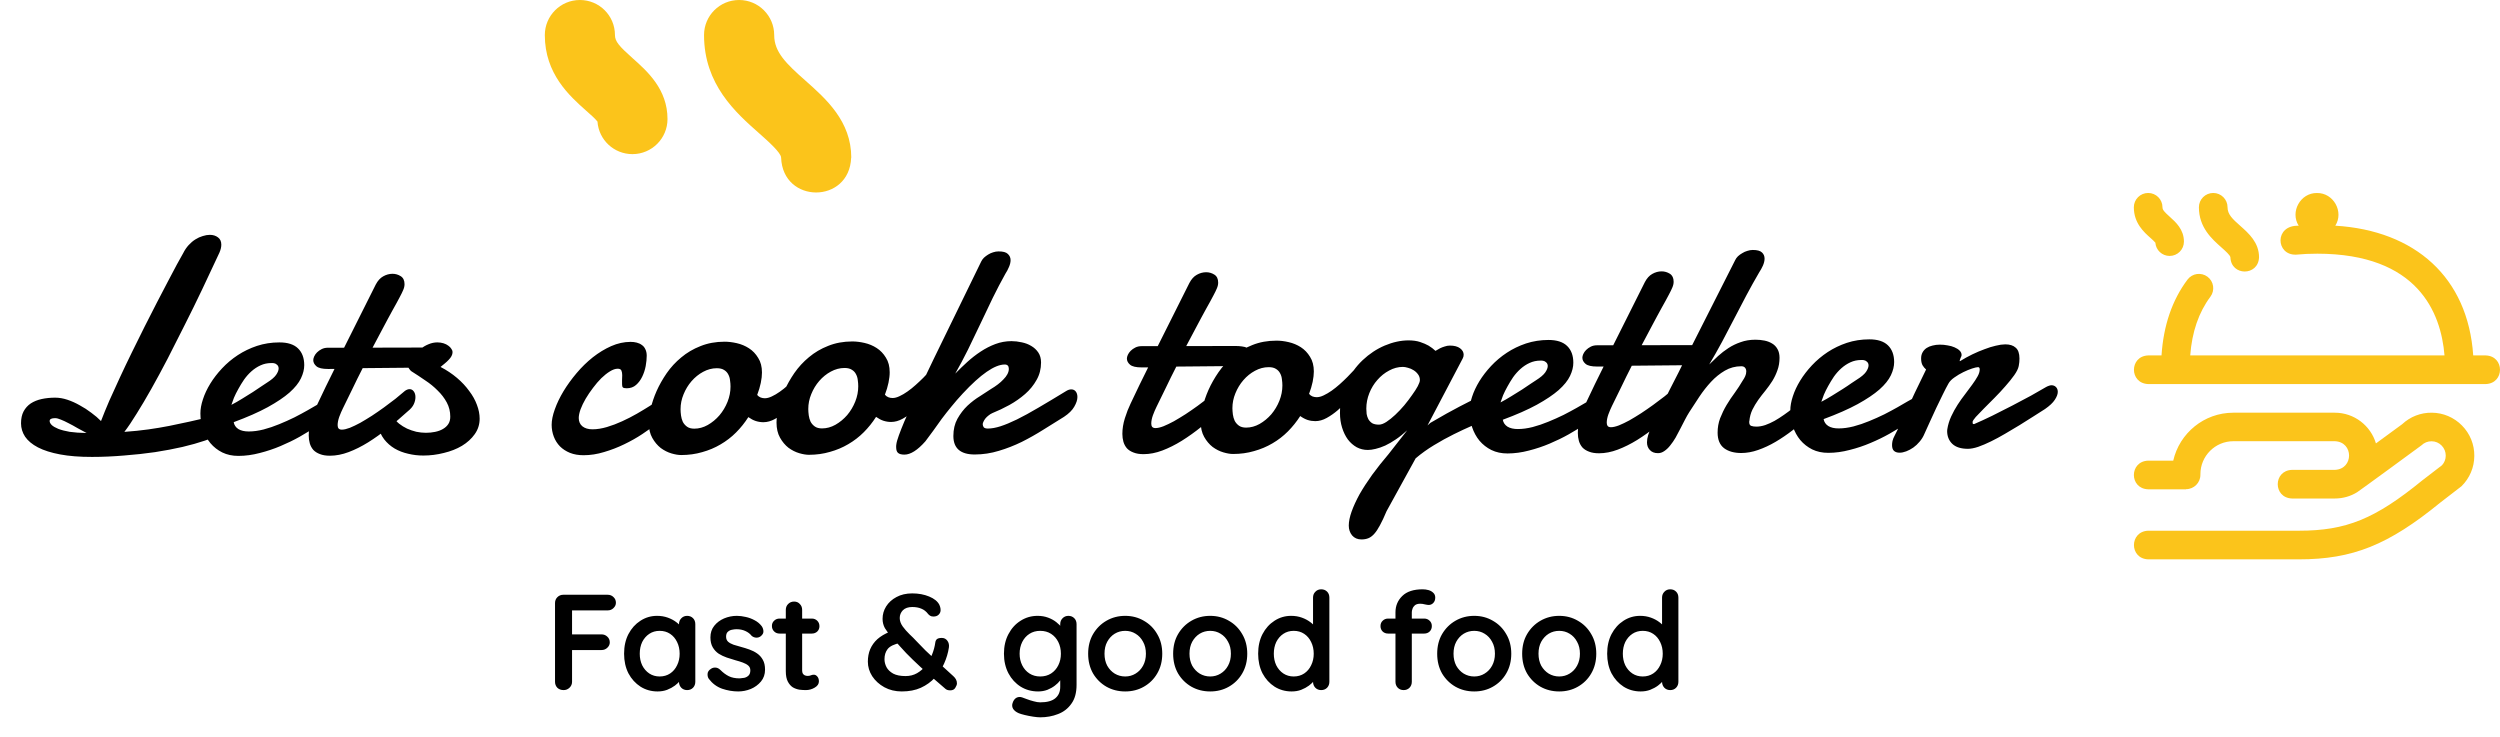 <svg width="112" height="33" viewBox="0 0 112 33" fill="none" xmlns="http://www.w3.org/2000/svg">
<path d="M99.922 11.53C99.922 11.44 99.678 11.225 99.518 11.083C99.094 10.706 98.511 10.192 98.511 9.286C98.511 8.932 98.798 8.645 99.153 8.645C99.507 8.645 99.794 8.932 99.794 9.286C99.794 9.6 100.012 9.809 100.369 10.122C100.741 10.453 101.205 10.863 101.205 11.527C101.173 12.375 99.954 12.378 99.922 11.527V11.53ZM97.199 11.466C97.553 11.466 97.84 11.179 97.84 10.825C97.84 10.279 97.472 9.951 97.204 9.71C96.958 9.489 96.879 9.402 96.879 9.286C96.879 8.932 96.592 8.645 96.238 8.645C95.884 8.645 95.596 8.932 95.596 9.286C95.596 9.997 96.049 10.401 96.351 10.668C96.421 10.729 96.519 10.819 96.56 10.871C96.583 11.205 96.862 11.466 97.199 11.466ZM97.936 21.915C98.29 21.915 98.578 21.627 98.578 21.273V21.244C98.578 20.428 99.24 19.766 100.055 19.766H104.602C105.449 19.798 105.452 21.015 104.602 21.05H102.68C101.832 21.081 101.829 22.301 102.68 22.333H104.602C104.968 22.333 105.31 22.231 105.6 22.051C105.641 22.034 108.457 19.973 108.48 19.952C108.602 19.833 108.765 19.766 108.936 19.769C109.107 19.769 109.267 19.839 109.386 19.961C109.505 20.083 109.572 20.245 109.569 20.417C109.569 20.576 109.508 20.727 109.401 20.843C109.401 20.843 108.53 21.511 108.524 21.517C106.405 23.247 105.113 23.776 102.99 23.776H96.238C95.39 23.808 95.387 25.027 96.238 25.059H102.99C105.397 25.059 106.997 24.417 109.325 22.516C109.325 22.516 110.257 21.802 110.274 21.784C110.64 21.424 110.846 20.942 110.849 20.428C110.855 19.915 110.658 19.43 110.298 19.064C109.938 18.698 109.456 18.492 108.945 18.489C108.448 18.483 107.978 18.666 107.615 19.006L106.442 19.865C106.207 19.07 105.47 18.489 104.599 18.489H100.053C98.74 18.489 97.64 19.409 97.361 20.637H96.235C95.387 20.669 95.384 21.889 96.235 21.921H97.933L97.936 21.915ZM96.238 15.923C95.39 15.955 95.387 17.174 96.238 17.206H111.363C112.211 17.174 112.214 15.955 111.363 15.923H110.8C110.565 12.424 108.193 10.328 104.622 10.111C105.014 9.489 104.544 8.636 103.8 8.647C103.057 8.636 102.587 9.492 102.982 10.114C101.881 10.073 101.948 11.446 102.869 11.408C103.17 11.379 103.49 11.365 103.818 11.365C108.321 11.371 109.357 14.004 109.514 15.923H98.122C98.2 14.872 98.505 13.989 99.025 13.295C99.237 13.011 99.179 12.61 98.897 12.398C98.612 12.186 98.212 12.244 98 12.526C97.312 13.443 96.923 14.584 96.836 15.923H96.235H96.238Z" fill="#FBC41B"/>
<path d="M38.137 7.063C38.137 5.431 37.003 4.429 36.093 3.62C35.218 2.848 34.684 2.334 34.684 1.571C34.684 0.707 33.982 0 33.113 0C32.243 0 31.541 0.702 31.541 1.571C31.541 3.788 32.965 5.049 34.008 5.97C34.399 6.315 34.994 6.844 34.994 7.063C35.07 9.143 38.055 9.143 38.132 7.063H38.137Z" fill="#FBC41B"/>
<path d="M28.333 6.905C27.504 6.905 26.823 6.265 26.767 5.446C26.671 5.324 26.426 5.1 26.253 4.953C25.516 4.297 24.408 3.31 24.408 1.571C24.408 0.707 25.109 0 25.979 0C26.849 0 27.55 0.702 27.55 1.571C27.55 1.856 27.738 2.07 28.343 2.609C28.999 3.193 29.904 3.997 29.904 5.334C29.904 6.199 29.203 6.905 28.333 6.905Z" fill="#FBC41B"/>
<path d="M2.224 18.861C2.224 18.92 2.256 18.98 2.319 19.043C2.382 19.102 2.479 19.158 2.609 19.212C2.744 19.265 2.915 19.31 3.122 19.346C3.334 19.377 3.586 19.394 3.878 19.398C3.743 19.326 3.606 19.252 3.466 19.176C3.331 19.095 3.2 19.024 3.074 18.961C2.948 18.894 2.833 18.84 2.73 18.8C2.626 18.755 2.539 18.733 2.467 18.733C2.305 18.733 2.224 18.776 2.224 18.861ZM8.208 11.34C8.275 11.205 8.356 11.085 8.45 10.982C8.545 10.878 8.646 10.792 8.754 10.725C8.861 10.657 8.972 10.607 9.084 10.575C9.196 10.539 9.302 10.521 9.401 10.521C9.545 10.521 9.666 10.559 9.766 10.635C9.865 10.707 9.914 10.815 9.915 10.959C9.915 11.071 9.886 11.193 9.828 11.323C9.577 11.863 9.321 12.408 9.061 12.957C8.802 13.502 8.539 14.036 8.275 14.558C8.015 15.081 7.76 15.585 7.509 16.071C7.258 16.553 7.016 17.001 6.783 17.415C6.549 17.83 6.33 18.201 6.123 18.53C5.922 18.859 5.738 19.131 5.572 19.348C5.963 19.32 6.321 19.283 6.644 19.238C6.968 19.192 7.281 19.14 7.582 19.081C7.883 19.021 8.185 18.958 8.486 18.89C8.792 18.817 9.12 18.745 9.471 18.672C9.493 18.663 9.518 18.656 9.545 18.652C9.572 18.647 9.596 18.645 9.619 18.645C9.758 18.645 9.869 18.701 9.95 18.813C10.031 18.921 10.072 19.044 10.072 19.184C10.072 19.269 9.991 19.361 9.83 19.461C9.668 19.556 9.445 19.651 9.162 19.745C8.884 19.84 8.553 19.933 8.171 20.024C7.793 20.11 7.384 20.188 6.943 20.256C6.503 20.32 6.042 20.37 5.56 20.407C5.079 20.448 4.6 20.47 4.123 20.47C3.57 20.471 3.093 20.434 2.692 20.358C2.292 20.283 1.961 20.178 1.7 20.043C1.443 19.909 1.252 19.749 1.125 19.565C1.004 19.381 0.942 19.181 0.942 18.965C0.942 18.754 0.98 18.576 1.056 18.432C1.136 18.283 1.244 18.164 1.379 18.073C1.518 17.983 1.68 17.918 1.864 17.877C2.053 17.836 2.256 17.815 2.472 17.815C2.647 17.815 2.829 17.846 3.018 17.908C3.207 17.971 3.392 18.054 3.572 18.157C3.757 18.256 3.93 18.368 4.092 18.493C4.259 18.614 4.403 18.738 4.525 18.864C4.628 18.594 4.751 18.292 4.894 17.959C5.042 17.626 5.201 17.277 5.371 16.912C5.542 16.543 5.721 16.167 5.909 15.784C6.097 15.397 6.285 15.016 6.474 14.643C6.662 14.269 6.846 13.909 7.025 13.562C7.204 13.215 7.37 12.898 7.522 12.61C7.675 12.321 7.809 12.067 7.926 11.846C8.047 11.626 8.141 11.457 8.208 11.34ZM12.273 16.271C12.251 16.267 12.23 16.265 12.212 16.265C12.194 16.265 12.174 16.265 12.152 16.265C11.981 16.265 11.821 16.299 11.673 16.367C11.524 16.435 11.387 16.525 11.262 16.637C11.14 16.746 11.03 16.87 10.932 17.009C10.837 17.149 10.752 17.288 10.676 17.428C10.6 17.563 10.535 17.694 10.481 17.82C10.432 17.946 10.394 18.052 10.367 18.137C10.524 18.056 10.686 17.963 10.852 17.86C11.023 17.756 11.182 17.657 11.331 17.562C11.479 17.467 11.607 17.381 11.715 17.305C11.827 17.228 11.906 17.176 11.951 17.149C12.153 17.023 12.292 16.905 12.368 16.797C12.445 16.685 12.483 16.588 12.483 16.507C12.482 16.439 12.46 16.386 12.415 16.345C12.374 16.305 12.327 16.28 12.273 16.271ZM12.514 15.34C12.887 15.339 13.167 15.428 13.351 15.608C13.536 15.787 13.629 16.037 13.63 16.356C13.63 16.545 13.581 16.743 13.482 16.95C13.384 17.157 13.213 17.369 12.97 17.586C12.728 17.798 12.402 18.016 11.993 18.242C11.589 18.463 11.081 18.687 10.47 18.913C10.492 19.043 10.562 19.147 10.68 19.223C10.797 19.295 10.952 19.33 11.145 19.33C11.352 19.33 11.573 19.3 11.806 19.241C12.045 19.178 12.278 19.099 12.508 19.004C12.741 18.909 12.968 18.807 13.189 18.699C13.409 18.586 13.607 18.48 13.782 18.38C13.961 18.281 14.11 18.195 14.227 18.123C14.348 18.051 14.429 18.006 14.469 17.988C14.51 17.961 14.546 17.945 14.577 17.94C14.613 17.936 14.645 17.933 14.672 17.933C14.726 17.933 14.771 17.947 14.807 17.974C14.843 17.996 14.872 18.025 14.895 18.061C14.922 18.093 14.94 18.128 14.949 18.169C14.958 18.205 14.962 18.236 14.962 18.263C14.963 18.304 14.958 18.353 14.949 18.412C14.94 18.466 14.907 18.529 14.848 18.601C14.826 18.623 14.75 18.684 14.619 18.784C14.493 18.883 14.33 19 14.127 19.135C13.925 19.271 13.689 19.415 13.42 19.569C13.155 19.718 12.871 19.855 12.57 19.982C12.274 20.108 11.963 20.212 11.64 20.294C11.316 20.38 10.997 20.424 10.682 20.424C10.412 20.425 10.171 20.373 9.959 20.27C9.752 20.167 9.574 20.028 9.426 19.853C9.281 19.678 9.171 19.476 9.094 19.246C9.017 19.017 8.978 18.776 8.978 18.524C8.977 18.331 9.015 18.12 9.091 17.89C9.167 17.656 9.277 17.422 9.42 17.188C9.564 16.953 9.739 16.726 9.946 16.505C10.156 16.28 10.392 16.081 10.653 15.91C10.914 15.739 11.199 15.601 11.509 15.497C11.824 15.393 12.159 15.34 12.514 15.34ZM16.248 16.493C16.082 16.817 15.925 17.135 15.777 17.445C15.63 17.752 15.491 18.035 15.361 18.296C15.307 18.404 15.253 18.53 15.199 18.674C15.15 18.814 15.126 18.938 15.126 19.046C15.126 19.109 15.14 19.158 15.167 19.194C15.198 19.23 15.248 19.248 15.315 19.248C15.41 19.248 15.529 19.22 15.673 19.166C15.816 19.107 15.972 19.033 16.138 18.943C16.304 18.848 16.479 18.742 16.663 18.625C16.848 18.503 17.027 18.379 17.203 18.252C17.382 18.122 17.553 17.993 17.715 17.867C17.876 17.736 18.02 17.616 18.146 17.508C18.218 17.459 18.285 17.434 18.348 17.434C18.425 17.433 18.488 17.467 18.537 17.535C18.587 17.602 18.612 17.687 18.612 17.791C18.612 17.894 18.588 18 18.538 18.108C18.489 18.216 18.399 18.322 18.269 18.426C17.977 18.692 17.681 18.944 17.38 19.183C17.083 19.422 16.787 19.634 16.49 19.819C16.198 20 15.909 20.144 15.621 20.253C15.333 20.361 15.054 20.416 14.784 20.416C14.604 20.417 14.454 20.392 14.332 20.343C14.211 20.298 14.111 20.235 14.035 20.154C13.963 20.069 13.911 19.973 13.879 19.865C13.847 19.752 13.831 19.633 13.831 19.507C13.831 19.282 13.869 19.048 13.945 18.805C14.021 18.562 14.106 18.344 14.2 18.15C14.334 17.871 14.466 17.594 14.596 17.319C14.731 17.045 14.861 16.781 14.986 16.529L14.696 16.53C14.444 16.53 14.271 16.49 14.176 16.409C14.082 16.328 14.034 16.236 14.034 16.133C14.034 16.088 14.047 16.034 14.074 15.971C14.105 15.903 14.148 15.842 14.202 15.788C14.26 15.73 14.33 15.68 14.411 15.64C14.492 15.599 14.584 15.579 14.687 15.578L15.416 15.577L16.834 12.747C16.924 12.576 17.034 12.454 17.164 12.382C17.299 12.305 17.439 12.267 17.582 12.266C17.718 12.266 17.841 12.302 17.954 12.374C18.066 12.445 18.123 12.565 18.123 12.731C18.123 12.816 18.103 12.904 18.063 12.994C18.027 13.08 17.978 13.181 17.915 13.298C17.875 13.375 17.826 13.467 17.767 13.575C17.709 13.679 17.646 13.791 17.579 13.913C17.516 14.03 17.449 14.154 17.377 14.284C17.31 14.415 17.243 14.541 17.175 14.663C17.023 14.951 16.862 15.255 16.691 15.575L18.891 15.57C18.999 15.57 19.098 15.577 19.188 15.59C19.278 15.599 19.355 15.621 19.418 15.657C19.485 15.688 19.537 15.733 19.573 15.792C19.609 15.85 19.627 15.929 19.628 16.028C19.628 16.077 19.619 16.127 19.601 16.176C19.587 16.226 19.558 16.271 19.513 16.311C19.473 16.352 19.415 16.386 19.338 16.413C19.266 16.44 19.172 16.458 19.055 16.467L16.248 16.493ZM19.736 16.439C20.011 16.582 20.256 16.746 20.473 16.93C20.689 17.114 20.872 17.31 21.02 17.516C21.174 17.718 21.289 17.925 21.366 18.136C21.447 18.348 21.488 18.555 21.488 18.757C21.489 19.013 21.415 19.245 21.267 19.452C21.123 19.655 20.933 19.829 20.695 19.973C20.461 20.113 20.191 20.219 19.885 20.292C19.584 20.369 19.278 20.408 18.968 20.408C18.734 20.409 18.507 20.382 18.286 20.328C18.066 20.279 17.863 20.201 17.678 20.093C17.498 19.986 17.343 19.849 17.212 19.683C17.081 19.512 16.989 19.31 16.934 19.076C16.925 19.04 16.921 19.011 16.921 18.988C16.92 18.867 16.963 18.763 17.048 18.678C17.134 18.588 17.228 18.542 17.331 18.542C17.381 18.542 17.435 18.551 17.493 18.569C17.556 18.587 17.604 18.627 17.635 18.69C17.694 18.798 17.775 18.895 17.879 18.98C17.987 19.065 18.106 19.139 18.237 19.202C18.367 19.26 18.505 19.307 18.649 19.343C18.797 19.374 18.941 19.389 19.081 19.389C19.225 19.389 19.362 19.375 19.492 19.348C19.627 19.32 19.744 19.278 19.843 19.219C19.946 19.16 20.027 19.086 20.085 18.996C20.144 18.906 20.173 18.795 20.172 18.665C20.172 18.436 20.12 18.224 20.016 18.031C19.912 17.838 19.777 17.66 19.61 17.499C19.448 17.333 19.261 17.18 19.049 17.041C18.842 16.897 18.635 16.761 18.428 16.631C18.405 16.617 18.371 16.579 18.326 16.516C18.281 16.449 18.258 16.381 18.258 16.314C18.258 16.26 18.272 16.217 18.299 16.185C18.37 16.091 18.453 15.994 18.548 15.895C18.642 15.796 18.743 15.706 18.851 15.624C18.959 15.539 19.075 15.471 19.201 15.421C19.327 15.367 19.457 15.34 19.593 15.339C19.691 15.339 19.784 15.353 19.869 15.379C19.955 15.406 20.027 15.442 20.085 15.487C20.144 15.527 20.189 15.575 20.221 15.628C20.257 15.678 20.275 15.725 20.275 15.77C20.275 15.833 20.259 15.894 20.228 15.952C20.197 16.011 20.154 16.067 20.1 16.121C20.051 16.175 19.992 16.229 19.925 16.284C19.862 16.338 19.799 16.39 19.736 16.439ZM28.973 15.935C28.973 16.075 28.958 16.23 28.927 16.401C28.895 16.568 28.844 16.725 28.772 16.874C28.701 17.022 28.609 17.146 28.496 17.245C28.384 17.345 28.245 17.394 28.078 17.395C27.988 17.395 27.93 17.381 27.903 17.355C27.88 17.328 27.869 17.28 27.869 17.213C27.869 17.172 27.869 17.114 27.868 17.038C27.873 16.956 27.875 16.88 27.875 16.808C27.875 16.727 27.863 16.66 27.841 16.606C27.818 16.547 27.762 16.518 27.672 16.518C27.568 16.518 27.451 16.559 27.321 16.64C27.195 16.717 27.067 16.819 26.937 16.945C26.811 17.071 26.688 17.215 26.567 17.377C26.446 17.535 26.336 17.697 26.237 17.864C26.143 18.026 26.067 18.184 26.009 18.337C25.955 18.49 25.928 18.62 25.928 18.728C25.929 18.886 25.983 19.009 26.091 19.099C26.204 19.189 26.354 19.233 26.543 19.233C26.746 19.233 26.962 19.198 27.191 19.131C27.42 19.063 27.647 18.977 27.872 18.873C28.101 18.769 28.321 18.656 28.533 18.534C28.744 18.412 28.935 18.297 29.105 18.189C29.281 18.076 29.427 17.981 29.544 17.905C29.66 17.823 29.737 17.774 29.773 17.756C29.845 17.72 29.912 17.702 29.975 17.701C30.029 17.701 30.074 17.715 30.11 17.742C30.151 17.764 30.182 17.793 30.205 17.829C30.227 17.861 30.243 17.897 30.252 17.937C30.261 17.973 30.266 18.005 30.266 18.032C30.266 18.072 30.261 18.122 30.253 18.18C30.244 18.234 30.21 18.297 30.152 18.369C30.129 18.396 30.055 18.466 29.929 18.579C29.808 18.687 29.649 18.816 29.451 18.964C29.258 19.113 29.033 19.273 28.777 19.445C28.526 19.612 28.254 19.765 27.962 19.905C27.674 20.045 27.375 20.16 27.065 20.251C26.755 20.346 26.449 20.394 26.148 20.394C25.918 20.395 25.713 20.359 25.533 20.288C25.358 20.216 25.209 20.119 25.087 19.998C24.966 19.873 24.873 19.727 24.81 19.56C24.747 19.394 24.715 19.219 24.714 19.034C24.714 18.832 24.761 18.6 24.855 18.339C24.949 18.073 25.079 17.803 25.244 17.528C25.41 17.254 25.606 16.983 25.83 16.718C26.054 16.452 26.297 16.215 26.557 16.008C26.822 15.8 27.096 15.633 27.38 15.507C27.667 15.38 27.957 15.317 28.25 15.316C28.349 15.316 28.441 15.327 28.526 15.349C28.616 15.372 28.693 15.408 28.756 15.457C28.824 15.502 28.875 15.565 28.912 15.646C28.952 15.726 28.973 15.823 28.973 15.935ZM32.112 16.496C31.9 16.497 31.696 16.551 31.498 16.659C31.305 16.763 31.132 16.903 30.979 17.079C30.831 17.25 30.712 17.446 30.623 17.666C30.533 17.883 30.489 18.105 30.489 18.335C30.489 18.42 30.496 18.515 30.51 18.618C30.523 18.717 30.551 18.811 30.591 18.901C30.637 18.987 30.7 19.059 30.781 19.117C30.862 19.175 30.97 19.204 31.105 19.204C31.312 19.204 31.512 19.149 31.705 19.041C31.903 18.928 32.078 18.784 32.23 18.608C32.383 18.428 32.504 18.225 32.594 18C32.683 17.775 32.728 17.548 32.727 17.318C32.727 17.228 32.72 17.136 32.706 17.042C32.697 16.943 32.67 16.853 32.625 16.772C32.584 16.691 32.523 16.626 32.443 16.577C32.361 16.523 32.251 16.496 32.112 16.496ZM32.46 15.308C32.631 15.308 32.813 15.33 33.007 15.374C33.205 15.419 33.387 15.495 33.554 15.603C33.721 15.71 33.858 15.854 33.966 16.034C34.079 16.209 34.136 16.427 34.136 16.688C34.137 16.823 34.119 16.978 34.083 17.154C34.048 17.325 33.994 17.505 33.922 17.694C33.968 17.748 34.019 17.786 34.078 17.808C34.136 17.831 34.199 17.842 34.267 17.842C34.361 17.841 34.465 17.814 34.577 17.76C34.694 17.706 34.813 17.636 34.934 17.55C35.056 17.465 35.177 17.368 35.298 17.259C35.419 17.151 35.534 17.043 35.642 16.935C35.749 16.827 35.846 16.725 35.931 16.631C36.021 16.532 36.095 16.448 36.153 16.381C36.185 16.349 36.223 16.333 36.268 16.333C36.331 16.333 36.387 16.367 36.437 16.434C36.486 16.497 36.511 16.587 36.512 16.704C36.512 16.821 36.476 16.956 36.404 17.109C36.337 17.262 36.209 17.422 36.021 17.589C35.913 17.706 35.789 17.841 35.65 17.994C35.511 18.147 35.363 18.292 35.206 18.427C35.049 18.562 34.885 18.677 34.714 18.772C34.543 18.867 34.372 18.914 34.201 18.915C34.084 18.915 33.97 18.897 33.857 18.861C33.749 18.826 33.639 18.767 33.526 18.687C33.365 18.939 33.181 19.169 32.974 19.376C32.768 19.583 32.536 19.761 32.28 19.91C32.029 20.059 31.754 20.174 31.458 20.256C31.165 20.342 30.853 20.385 30.52 20.386C30.394 20.386 30.248 20.362 30.081 20.313C29.915 20.264 29.755 20.183 29.602 20.071C29.453 19.954 29.327 19.803 29.223 19.619C29.119 19.435 29.067 19.21 29.066 18.945C29.066 18.765 29.095 18.549 29.153 18.297C29.211 18.045 29.298 17.786 29.415 17.52C29.535 17.25 29.686 16.985 29.865 16.723C30.049 16.457 30.267 16.221 30.518 16.014C30.77 15.802 31.057 15.632 31.381 15.506C31.705 15.375 32.064 15.309 32.46 15.308ZM37.834 16.485C37.622 16.486 37.418 16.54 37.22 16.648C37.027 16.752 36.854 16.892 36.701 17.068C36.553 17.239 36.434 17.435 36.345 17.655C36.255 17.872 36.211 18.094 36.211 18.324C36.211 18.409 36.218 18.504 36.232 18.607C36.245 18.706 36.273 18.8 36.313 18.89C36.358 18.976 36.422 19.048 36.503 19.106C36.584 19.164 36.692 19.193 36.827 19.193C37.034 19.193 37.234 19.138 37.427 19.03C37.625 18.917 37.8 18.773 37.953 18.597C38.105 18.417 38.226 18.214 38.316 17.989C38.405 17.764 38.45 17.537 38.449 17.307C38.449 17.217 38.442 17.125 38.429 17.031C38.419 16.932 38.392 16.842 38.347 16.761C38.306 16.68 38.246 16.615 38.164 16.566C38.083 16.512 37.973 16.485 37.834 16.485ZM38.182 15.297C38.353 15.297 38.535 15.319 38.729 15.363C38.927 15.408 39.109 15.484 39.276 15.592C39.443 15.7 39.58 15.843 39.688 16.023C39.801 16.198 39.858 16.416 39.858 16.677C39.859 16.812 39.841 16.967 39.805 17.143C39.77 17.314 39.716 17.494 39.644 17.683C39.69 17.737 39.741 17.775 39.8 17.797C39.858 17.82 39.921 17.831 39.989 17.831C40.083 17.831 40.187 17.803 40.299 17.749C40.416 17.695 40.535 17.625 40.656 17.539C40.778 17.454 40.899 17.357 41.02 17.248C41.141 17.14 41.256 17.032 41.364 16.924C41.471 16.816 41.568 16.714 41.653 16.62C41.743 16.52 41.817 16.437 41.875 16.37C41.907 16.338 41.945 16.322 41.99 16.322C42.053 16.322 42.109 16.356 42.159 16.423C42.209 16.486 42.233 16.576 42.234 16.693C42.234 16.81 42.198 16.945 42.126 17.098C42.059 17.251 41.931 17.411 41.743 17.578C41.635 17.695 41.511 17.83 41.372 17.983C41.233 18.136 41.085 18.281 40.928 18.416C40.771 18.551 40.607 18.666 40.436 18.761C40.265 18.856 40.094 18.903 39.923 18.904C39.806 18.904 39.692 18.886 39.579 18.85C39.471 18.815 39.361 18.756 39.248 18.676C39.087 18.928 38.903 19.158 38.696 19.365C38.49 19.572 38.258 19.75 38.002 19.899C37.751 20.048 37.476 20.163 37.18 20.245C36.887 20.331 36.575 20.374 36.242 20.375C36.116 20.375 35.97 20.351 35.803 20.302C35.637 20.253 35.477 20.172 35.324 20.06C35.175 19.943 35.049 19.793 34.945 19.608C34.841 19.424 34.789 19.199 34.788 18.934C34.788 18.754 34.817 18.538 34.875 18.286C34.933 18.034 35.02 17.775 35.137 17.509C35.258 17.239 35.408 16.974 35.587 16.712C35.771 16.447 35.989 16.21 36.24 16.003C36.492 15.791 36.779 15.621 37.103 15.495C37.427 15.364 37.786 15.298 38.182 15.297ZM42.794 16.739C42.964 16.563 43.144 16.39 43.333 16.218C43.526 16.043 43.726 15.887 43.932 15.752C44.143 15.612 44.364 15.499 44.593 15.413C44.822 15.327 45.063 15.284 45.315 15.283C45.463 15.283 45.616 15.301 45.773 15.336C45.931 15.368 46.073 15.421 46.199 15.498C46.33 15.574 46.435 15.672 46.517 15.794C46.598 15.915 46.639 16.064 46.639 16.239C46.639 16.527 46.573 16.788 46.438 17.022C46.308 17.256 46.138 17.466 45.926 17.651C45.715 17.835 45.48 18 45.219 18.145C44.963 18.285 44.711 18.404 44.464 18.504C44.401 18.531 44.343 18.567 44.289 18.612C44.235 18.652 44.188 18.698 44.147 18.747C44.111 18.792 44.082 18.84 44.06 18.889C44.037 18.934 44.026 18.972 44.026 19.004C44.026 19.058 44.042 19.105 44.074 19.145C44.11 19.181 44.17 19.199 44.256 19.199C44.422 19.199 44.611 19.165 44.823 19.097C45.034 19.029 45.279 18.927 45.557 18.792C45.841 18.652 46.162 18.476 46.521 18.264C46.885 18.051 47.303 17.801 47.775 17.512C47.851 17.467 47.923 17.444 47.991 17.444C48.076 17.444 48.144 17.475 48.193 17.538C48.243 17.601 48.268 17.684 48.268 17.788C48.268 17.914 48.221 18.058 48.127 18.22C48.038 18.378 47.885 18.529 47.669 18.673C47.368 18.858 47.06 19.05 46.746 19.248C46.431 19.447 46.108 19.63 45.775 19.797C45.443 19.959 45.101 20.093 44.751 20.197C44.4 20.305 44.04 20.36 43.671 20.361C43.032 20.362 42.712 20.086 42.711 19.533C42.711 19.24 42.771 18.984 42.892 18.763C43.018 18.538 43.168 18.342 43.343 18.175C43.523 18.008 43.709 17.866 43.902 17.749C44.096 17.627 44.262 17.519 44.401 17.424C44.509 17.361 44.61 17.293 44.704 17.221C44.799 17.149 44.882 17.075 44.953 16.998C45.03 16.921 45.088 16.845 45.129 16.768C45.173 16.687 45.196 16.606 45.196 16.525C45.195 16.395 45.134 16.33 45.013 16.33C44.563 16.331 43.934 16.766 43.126 17.636C42.942 17.834 42.774 18.028 42.621 18.217C42.469 18.402 42.325 18.584 42.19 18.764C42.06 18.945 41.935 19.12 41.813 19.291C41.692 19.458 41.574 19.618 41.457 19.771C41.107 20.168 40.794 20.366 40.52 20.367C40.389 20.367 40.295 20.343 40.236 20.293C40.178 20.248 40.148 20.161 40.148 20.03C40.148 20.012 40.148 19.994 40.148 19.976C40.148 19.958 40.15 19.938 40.155 19.915C40.164 19.825 40.202 19.688 40.269 19.504C40.336 19.319 40.419 19.11 40.517 18.876C40.62 18.642 40.732 18.392 40.853 18.126C40.978 17.86 41.102 17.601 41.223 17.349C41.344 17.093 41.458 16.854 41.566 16.633C41.673 16.408 41.763 16.221 41.834 16.073L43.958 11.716C43.985 11.658 44.026 11.602 44.079 11.547C44.138 11.493 44.201 11.446 44.268 11.405C44.34 11.36 44.414 11.326 44.49 11.304C44.571 11.277 44.652 11.263 44.733 11.263C44.936 11.262 45.075 11.3 45.152 11.377C45.233 11.453 45.274 11.545 45.274 11.653C45.274 11.752 45.249 11.856 45.2 11.964C45.156 12.072 45.102 12.173 45.039 12.268C44.851 12.605 44.662 12.966 44.474 13.348C44.291 13.727 44.107 14.111 43.923 14.503C43.739 14.895 43.553 15.282 43.365 15.665C43.177 16.043 42.986 16.401 42.794 16.739ZM52.699 16.423C52.533 16.747 52.376 17.065 52.228 17.375C52.08 17.681 51.941 17.965 51.812 18.226C51.758 18.334 51.704 18.46 51.65 18.605C51.601 18.744 51.577 18.868 51.577 18.976C51.577 19.039 51.59 19.088 51.618 19.124C51.649 19.16 51.699 19.178 51.766 19.178C51.861 19.178 51.98 19.151 52.124 19.096C52.267 19.037 52.422 18.963 52.589 18.873C52.755 18.778 52.93 18.672 53.114 18.555C53.299 18.433 53.478 18.309 53.654 18.182C53.833 18.052 54.004 17.923 54.166 17.797C54.327 17.666 54.471 17.547 54.597 17.438C54.669 17.389 54.736 17.364 54.799 17.364C54.876 17.363 54.939 17.397 54.988 17.465C55.038 17.532 55.063 17.617 55.063 17.721C55.063 17.824 55.039 17.93 54.989 18.038C54.94 18.146 54.85 18.252 54.72 18.356C54.428 18.622 54.132 18.874 53.831 19.113C53.534 19.352 53.238 19.564 52.941 19.749C52.649 19.93 52.359 20.074 52.072 20.183C51.784 20.291 51.505 20.346 51.235 20.346C51.055 20.347 50.905 20.322 50.783 20.273C50.661 20.228 50.562 20.165 50.486 20.084C50.414 19.999 50.362 19.903 50.33 19.795C50.298 19.682 50.282 19.563 50.282 19.437C50.282 19.212 50.319 18.978 50.395 18.735C50.471 18.492 50.557 18.274 50.651 18.08C50.785 17.801 50.917 17.524 51.047 17.249C51.182 16.975 51.312 16.711 51.437 16.459L51.147 16.46C50.895 16.46 50.722 16.42 50.627 16.339C50.532 16.259 50.485 16.166 50.485 16.063C50.485 16.018 50.498 15.964 50.525 15.901C50.556 15.833 50.599 15.773 50.653 15.718C50.711 15.66 50.781 15.61 50.862 15.57C50.943 15.529 51.035 15.508 51.138 15.508L51.867 15.507L53.285 12.677C53.375 12.506 53.485 12.384 53.615 12.312C53.75 12.235 53.889 12.197 54.033 12.196C54.168 12.196 54.292 12.232 54.405 12.304C54.517 12.375 54.574 12.495 54.574 12.661C54.574 12.746 54.554 12.834 54.514 12.924C54.478 13.01 54.429 13.111 54.366 13.228C54.326 13.305 54.276 13.397 54.218 13.505C54.16 13.609 54.097 13.721 54.03 13.843C53.967 13.96 53.9 14.084 53.828 14.214C53.761 14.345 53.694 14.471 53.626 14.593C53.474 14.881 53.313 15.185 53.142 15.505L55.342 15.5C55.45 15.5 55.549 15.507 55.639 15.52C55.729 15.529 55.806 15.551 55.869 15.587C55.936 15.618 55.988 15.663 56.024 15.722C56.06 15.78 56.078 15.859 56.078 15.958C56.079 16.007 56.07 16.057 56.052 16.106C56.038 16.156 56.009 16.201 55.964 16.241C55.924 16.282 55.865 16.316 55.789 16.343C55.717 16.37 55.623 16.388 55.506 16.397L52.699 16.423ZM56.835 16.449C56.624 16.449 56.419 16.504 56.221 16.612C56.028 16.716 55.855 16.855 55.703 17.031C55.554 17.203 55.436 17.398 55.346 17.619C55.257 17.835 55.212 18.058 55.212 18.287C55.213 18.373 55.22 18.467 55.233 18.571C55.247 18.67 55.274 18.764 55.315 18.854C55.36 18.939 55.423 19.011 55.504 19.07C55.585 19.128 55.693 19.157 55.828 19.157C56.035 19.156 56.235 19.102 56.428 18.994C56.626 18.881 56.801 18.736 56.954 18.561C57.106 18.38 57.228 18.178 57.317 17.953C57.407 17.727 57.451 17.5 57.451 17.271C57.451 17.181 57.444 17.089 57.43 16.994C57.421 16.895 57.394 16.805 57.349 16.724C57.308 16.644 57.247 16.578 57.166 16.529C57.085 16.475 56.975 16.448 56.835 16.449ZM57.184 15.261C57.355 15.26 57.537 15.282 57.73 15.327C57.928 15.372 58.111 15.448 58.278 15.555C58.444 15.663 58.582 15.807 58.69 15.986C58.803 16.162 58.859 16.38 58.86 16.641C58.86 16.776 58.842 16.931 58.807 17.106C58.771 17.277 58.718 17.457 58.646 17.646C58.691 17.7 58.743 17.738 58.801 17.761C58.86 17.783 58.923 17.794 58.99 17.794C59.085 17.794 59.188 17.767 59.3 17.713C59.417 17.658 59.536 17.588 59.658 17.503C59.779 17.417 59.9 17.32 60.022 17.212C60.143 17.104 60.257 16.995 60.365 16.887C60.473 16.779 60.569 16.678 60.655 16.583C60.744 16.484 60.819 16.401 60.877 16.333C60.908 16.302 60.946 16.286 60.991 16.286C61.054 16.285 61.111 16.319 61.16 16.387C61.21 16.449 61.235 16.539 61.235 16.656C61.235 16.773 61.2 16.908 61.128 17.061C61.061 17.214 60.933 17.374 60.744 17.541C60.636 17.658 60.513 17.794 60.374 17.947C60.235 18.1 60.087 18.244 59.929 18.38C59.772 18.515 59.608 18.63 59.437 18.724C59.267 18.819 59.096 18.867 58.925 18.867C58.808 18.867 58.693 18.85 58.581 18.814C58.473 18.778 58.362 18.72 58.25 18.639C58.088 18.891 57.904 19.121 57.698 19.328C57.491 19.536 57.26 19.714 57.004 19.863C56.752 20.012 56.478 20.127 56.181 20.209C55.889 20.295 55.576 20.338 55.243 20.338C55.117 20.339 54.971 20.314 54.805 20.265C54.638 20.216 54.478 20.135 54.325 20.023C54.176 19.907 54.05 19.756 53.946 19.572C53.843 19.388 53.79 19.163 53.79 18.897C53.79 18.717 53.818 18.501 53.876 18.249C53.934 17.997 54.022 17.738 54.138 17.473C54.259 17.203 54.409 16.937 54.589 16.676C54.773 16.41 54.99 16.173 55.242 15.966C55.493 15.754 55.781 15.585 56.105 15.458C56.428 15.327 56.788 15.261 57.184 15.261ZM63.102 15.249C63.299 15.249 63.473 15.273 63.621 15.322C63.77 15.372 63.896 15.425 63.999 15.484C64.117 15.555 64.22 15.634 64.31 15.719C64.373 15.679 64.441 15.64 64.512 15.604C64.575 15.572 64.645 15.545 64.721 15.523C64.798 15.496 64.874 15.482 64.951 15.482C65.149 15.481 65.302 15.522 65.41 15.602C65.518 15.683 65.572 15.78 65.572 15.892C65.573 15.951 65.557 16.009 65.525 16.068L63.952 19.06L64.08 18.945C64.611 18.634 65.046 18.39 65.388 18.214C65.729 18.033 66.001 17.9 66.204 17.814C66.406 17.728 66.55 17.676 66.635 17.658C66.725 17.635 66.781 17.624 66.804 17.624C66.907 17.624 66.986 17.664 67.04 17.745C67.099 17.821 67.128 17.918 67.128 18.035C67.129 18.166 67.091 18.298 67.014 18.433C66.943 18.568 66.831 18.665 66.678 18.724C66.475 18.828 66.24 18.941 65.97 19.063C65.7 19.18 65.419 19.311 65.127 19.456C64.835 19.6 64.541 19.763 64.244 19.943C63.952 20.119 63.678 20.316 63.422 20.532L62.117 22.903C62.01 23.16 61.911 23.369 61.822 23.531C61.737 23.693 61.651 23.822 61.566 23.916C61.481 24.011 61.393 24.076 61.303 24.112C61.214 24.148 61.11 24.167 60.993 24.167C60.818 24.167 60.678 24.107 60.574 23.986C60.475 23.864 60.425 23.718 60.425 23.547C60.425 23.367 60.467 23.158 60.552 22.919C60.637 22.681 60.756 22.422 60.908 22.143C61.065 21.868 61.254 21.578 61.473 21.271C61.693 20.969 61.938 20.661 62.207 20.345L63.042 19.278C62.871 19.435 62.703 19.571 62.536 19.683C62.37 19.796 62.211 19.889 62.058 19.961C61.905 20.029 61.761 20.079 61.626 20.11C61.496 20.142 61.381 20.158 61.282 20.158C61.102 20.159 60.936 20.118 60.783 20.038C60.63 19.953 60.497 19.836 60.384 19.688C60.276 19.539 60.19 19.364 60.127 19.162C60.063 18.959 60.031 18.739 60.031 18.501C60.03 18.006 60.123 17.558 60.312 17.157C60.504 16.757 60.749 16.417 61.045 16.137C61.346 15.853 61.676 15.634 62.036 15.481C62.4 15.327 62.755 15.25 63.102 15.249ZM62.847 16.437C62.636 16.438 62.431 16.492 62.234 16.6C62.036 16.704 61.861 16.844 61.708 17.02C61.556 17.191 61.434 17.389 61.345 17.614C61.255 17.839 61.211 18.071 61.211 18.309C61.211 18.381 61.216 18.46 61.225 18.546C61.239 18.627 61.264 18.703 61.3 18.775C61.34 18.847 61.397 18.907 61.469 18.957C61.545 19.002 61.649 19.024 61.779 19.024C61.874 19.023 61.984 18.983 62.11 18.902C62.24 18.816 62.373 18.71 62.507 18.584C62.647 18.453 62.781 18.311 62.911 18.158C63.041 18 63.158 17.847 63.261 17.698C63.369 17.55 63.454 17.417 63.517 17.3C63.58 17.178 63.611 17.088 63.611 17.03C63.611 16.931 63.584 16.845 63.529 16.773C63.475 16.697 63.408 16.634 63.327 16.585C63.25 16.535 63.167 16.5 63.077 16.477C62.991 16.451 62.915 16.437 62.847 16.437ZM69.129 16.162C69.106 16.158 69.086 16.155 69.068 16.155C69.05 16.155 69.03 16.155 69.007 16.155C68.837 16.156 68.677 16.19 68.529 16.258C68.38 16.325 68.243 16.416 68.118 16.528C67.996 16.637 67.886 16.761 67.787 16.9C67.693 17.04 67.608 17.179 67.532 17.319C67.456 17.454 67.391 17.585 67.337 17.711C67.288 17.837 67.25 17.942 67.223 18.028C67.38 17.947 67.542 17.854 67.708 17.75C67.879 17.647 68.038 17.547 68.187 17.453C68.335 17.358 68.463 17.272 68.571 17.195C68.683 17.119 68.762 17.067 68.807 17.04C69.009 16.913 69.148 16.796 69.224 16.688C69.301 16.576 69.339 16.479 69.339 16.398C69.338 16.33 69.316 16.276 69.271 16.236C69.23 16.196 69.183 16.171 69.129 16.162ZM69.37 15.23C69.743 15.23 70.022 15.319 70.207 15.499C70.392 15.678 70.485 15.928 70.485 16.247C70.486 16.436 70.437 16.634 70.338 16.841C70.24 17.048 70.069 17.26 69.826 17.477C69.584 17.688 69.258 17.907 68.849 18.133C68.445 18.354 67.937 18.578 67.326 18.804C67.348 18.934 67.418 19.038 67.535 19.114C67.653 19.186 67.808 19.221 68.001 19.221C68.208 19.221 68.428 19.191 68.662 19.132C68.901 19.069 69.134 18.989 69.364 18.894C69.597 18.799 69.824 18.698 70.044 18.59C70.265 18.477 70.463 18.37 70.638 18.271C70.817 18.172 70.966 18.086 71.083 18.014C71.204 17.942 71.285 17.897 71.325 17.878C71.366 17.851 71.402 17.836 71.433 17.831C71.469 17.826 71.501 17.824 71.528 17.824C71.582 17.824 71.626 17.837 71.663 17.864C71.699 17.887 71.728 17.916 71.751 17.952C71.778 17.983 71.796 18.019 71.805 18.06C71.814 18.096 71.818 18.127 71.818 18.154C71.818 18.195 71.814 18.244 71.805 18.303C71.796 18.357 71.763 18.42 71.704 18.492C71.682 18.514 71.606 18.575 71.475 18.674C71.349 18.774 71.186 18.891 70.983 19.026C70.781 19.162 70.545 19.306 70.276 19.459C70.01 19.608 69.727 19.746 69.426 19.873C69.129 19.999 68.819 20.103 68.496 20.185C68.172 20.271 67.853 20.314 67.538 20.315C67.268 20.316 67.027 20.264 66.815 20.161C66.608 20.058 66.43 19.919 66.281 19.744C66.137 19.569 66.027 19.366 65.95 19.137C65.873 18.908 65.834 18.667 65.834 18.415C65.833 18.222 65.871 18.01 65.947 17.781C66.023 17.547 66.133 17.313 66.276 17.078C66.42 16.844 66.595 16.617 66.801 16.396C67.012 16.171 67.248 15.972 67.509 15.801C67.769 15.629 68.055 15.492 68.365 15.387C68.68 15.284 69.015 15.231 69.37 15.23ZM73.104 16.384C72.938 16.708 72.781 17.026 72.633 17.336C72.485 17.642 72.347 17.926 72.216 18.187C72.163 18.295 72.109 18.421 72.055 18.565C72.006 18.705 71.982 18.829 71.982 18.937C71.982 19 71.996 19.049 72.022 19.085C72.054 19.121 72.104 19.139 72.171 19.139C72.266 19.139 72.385 19.111 72.529 19.057C72.672 18.998 72.828 18.924 72.994 18.834C73.16 18.739 73.335 18.633 73.519 18.515C73.704 18.393 73.883 18.269 74.058 18.143C74.238 18.012 74.409 17.884 74.571 17.758C74.732 17.627 74.876 17.507 75.002 17.399C75.074 17.349 75.141 17.325 75.204 17.325C75.281 17.324 75.344 17.358 75.393 17.425C75.443 17.493 75.468 17.578 75.468 17.682C75.468 17.785 75.444 17.891 75.394 17.999C75.345 18.107 75.255 18.213 75.125 18.317C74.833 18.582 74.537 18.835 74.236 19.074C73.939 19.313 73.643 19.525 73.346 19.71C73.054 19.89 72.764 20.035 72.477 20.143C72.189 20.252 71.91 20.306 71.64 20.307C71.46 20.307 71.31 20.283 71.188 20.234C71.067 20.189 70.967 20.126 70.891 20.045C70.819 19.96 70.767 19.863 70.735 19.756C70.703 19.643 70.687 19.524 70.687 19.398C70.687 19.173 70.725 18.939 70.8 18.696C70.876 18.453 70.962 18.235 71.056 18.041C71.19 17.762 71.322 17.485 71.452 17.21C71.587 16.936 71.716 16.672 71.842 16.42L71.552 16.421C71.3 16.421 71.127 16.381 71.032 16.3C70.937 16.219 70.89 16.127 70.89 16.024C70.89 15.979 70.903 15.925 70.93 15.862C70.961 15.794 71.004 15.733 71.058 15.679C71.116 15.621 71.186 15.571 71.267 15.53C71.348 15.49 71.44 15.469 71.543 15.469L72.272 15.468L73.69 12.638C73.78 12.467 73.89 12.345 74.02 12.273C74.155 12.196 74.294 12.158 74.438 12.157C74.573 12.157 74.697 12.193 74.81 12.264C74.922 12.336 74.979 12.455 74.979 12.622C74.979 12.707 74.959 12.795 74.919 12.885C74.883 12.971 74.834 13.072 74.771 13.189C74.731 13.265 74.681 13.358 74.623 13.466C74.565 13.569 74.502 13.682 74.435 13.804C74.372 13.921 74.305 14.045 74.233 14.175C74.166 14.306 74.099 14.432 74.031 14.553C73.879 14.842 73.718 15.146 73.547 15.465L75.747 15.461C75.855 15.461 75.954 15.467 76.044 15.481C76.134 15.49 76.21 15.512 76.274 15.548C76.341 15.579 76.393 15.624 76.429 15.682C76.465 15.741 76.483 15.819 76.483 15.918C76.484 15.968 76.475 16.017 76.457 16.067C76.443 16.116 76.414 16.162 76.369 16.202C76.329 16.243 76.27 16.276 76.194 16.304C76.122 16.331 76.028 16.349 75.911 16.358L73.104 16.384ZM74.013 19.068C74.121 18.838 74.244 18.584 74.383 18.305C74.522 18.021 74.661 17.742 74.799 17.467C74.943 17.188 75.077 16.924 75.203 16.677C75.328 16.424 75.434 16.211 75.519 16.035L77.737 11.652C77.764 11.593 77.804 11.537 77.858 11.483C77.917 11.428 77.982 11.381 78.054 11.341C78.126 11.295 78.202 11.261 78.283 11.239C78.364 11.212 78.445 11.198 78.526 11.198C78.724 11.198 78.861 11.236 78.938 11.312C79.014 11.384 79.052 11.474 79.053 11.582C79.053 11.681 79.028 11.786 78.979 11.899C78.93 12.007 78.874 12.108 78.811 12.203C78.614 12.541 78.423 12.883 78.239 13.229C78.06 13.572 77.879 13.918 77.695 14.27C77.516 14.617 77.334 14.963 77.15 15.31C76.966 15.652 76.774 15.992 76.572 16.33C76.698 16.208 76.83 16.082 76.969 15.951C77.113 15.821 77.268 15.701 77.434 15.593C77.6 15.485 77.782 15.396 77.98 15.329C78.178 15.256 78.398 15.22 78.641 15.219C78.785 15.219 78.922 15.232 79.053 15.259C79.184 15.286 79.298 15.331 79.397 15.393C79.496 15.452 79.575 15.535 79.634 15.643C79.693 15.746 79.722 15.874 79.723 16.027C79.723 16.229 79.692 16.416 79.629 16.587C79.571 16.754 79.495 16.914 79.401 17.067C79.306 17.215 79.203 17.36 79.091 17.499C78.979 17.634 78.871 17.774 78.768 17.918C78.669 18.058 78.582 18.204 78.506 18.357C78.434 18.51 78.389 18.677 78.372 18.857C78.372 18.866 78.37 18.875 78.365 18.884C78.365 18.893 78.365 18.902 78.365 18.911C78.365 19.001 78.395 19.057 78.453 19.079C78.516 19.102 78.595 19.113 78.689 19.113C78.811 19.112 78.941 19.09 79.081 19.044C79.22 18.995 79.359 18.931 79.499 18.855C79.642 18.773 79.784 18.683 79.923 18.584C80.067 18.485 80.202 18.383 80.327 18.28C80.458 18.176 80.577 18.077 80.684 17.982C80.792 17.883 80.884 17.797 80.961 17.725C81.001 17.689 81.044 17.662 81.089 17.644C81.134 17.626 81.176 17.617 81.217 17.617C81.298 17.616 81.365 17.648 81.419 17.711C81.478 17.769 81.507 17.85 81.508 17.953C81.508 18.048 81.474 18.156 81.407 18.277C81.344 18.399 81.234 18.521 81.077 18.642C80.83 18.859 80.579 19.066 80.323 19.265C80.067 19.463 79.808 19.639 79.548 19.793C79.287 19.946 79.026 20.068 78.766 20.158C78.509 20.249 78.257 20.294 78.01 20.295C77.691 20.295 77.434 20.224 77.24 20.08C77.047 19.932 76.95 19.701 76.949 19.386C76.948 19.157 76.986 18.941 77.062 18.738C77.143 18.531 77.239 18.333 77.351 18.144C77.468 17.95 77.591 17.765 77.722 17.59C77.852 17.409 77.966 17.234 78.065 17.063C78.118 16.986 78.159 16.916 78.186 16.853C78.217 16.786 78.233 16.714 78.233 16.637C78.232 16.57 78.214 16.516 78.178 16.475C78.142 16.43 78.086 16.408 78.009 16.408C77.744 16.409 77.499 16.474 77.274 16.605C77.05 16.736 76.843 16.903 76.654 17.106C76.466 17.309 76.291 17.532 76.129 17.775C75.968 18.014 75.818 18.243 75.679 18.464C75.616 18.563 75.551 18.678 75.484 18.808C75.421 18.934 75.354 19.065 75.282 19.2C75.215 19.335 75.143 19.47 75.067 19.605C74.99 19.736 74.91 19.853 74.825 19.957C74.744 20.06 74.656 20.144 74.562 20.207C74.472 20.27 74.378 20.302 74.279 20.302C74.121 20.302 74 20.255 73.914 20.161C73.828 20.071 73.785 19.957 73.785 19.817C73.785 19.714 73.803 19.606 73.838 19.493C73.874 19.376 73.932 19.234 74.013 19.068ZM83.501 16.134C83.479 16.13 83.459 16.128 83.441 16.128C83.423 16.128 83.403 16.128 83.38 16.128C83.209 16.128 83.049 16.162 82.901 16.23C82.753 16.298 82.616 16.388 82.49 16.501C82.369 16.609 82.259 16.733 82.16 16.872C82.066 17.012 81.981 17.152 81.904 17.291C81.828 17.427 81.763 17.557 81.71 17.683C81.66 17.809 81.622 17.915 81.595 18C81.753 17.919 81.915 17.827 82.081 17.723C82.251 17.619 82.411 17.52 82.559 17.425C82.707 17.33 82.836 17.245 82.943 17.168C83.056 17.091 83.134 17.039 83.179 17.012C83.382 16.886 83.521 16.769 83.597 16.661C83.673 16.548 83.711 16.451 83.711 16.37C83.711 16.303 83.688 16.249 83.643 16.208C83.603 16.168 83.555 16.143 83.501 16.134ZM83.743 15.203C84.116 15.202 84.395 15.291 84.58 15.471C84.765 15.651 84.857 15.9 84.858 16.22C84.858 16.409 84.809 16.607 84.711 16.814C84.612 17.021 84.442 17.233 84.199 17.449C83.957 17.661 83.631 17.88 83.222 18.105C82.817 18.326 82.309 18.55 81.698 18.776C81.721 18.907 81.791 19.01 81.908 19.086C82.025 19.158 82.18 19.194 82.374 19.193C82.581 19.193 82.801 19.163 83.035 19.104C83.273 19.041 83.507 18.962 83.736 18.867C83.97 18.772 84.197 18.67 84.417 18.562C84.637 18.449 84.835 18.343 85.01 18.244C85.19 18.144 85.338 18.058 85.455 17.986C85.576 17.914 85.657 17.869 85.698 17.851C85.738 17.824 85.774 17.808 85.806 17.803C85.842 17.799 85.873 17.797 85.9 17.797C85.954 17.796 85.999 17.81 86.035 17.837C86.071 17.859 86.1 17.888 86.123 17.924C86.15 17.956 86.168 17.992 86.177 18.032C86.186 18.068 86.191 18.1 86.191 18.127C86.191 18.167 86.186 18.217 86.178 18.275C86.169 18.329 86.135 18.392 86.077 18.464C86.054 18.487 85.978 18.548 85.848 18.647C85.722 18.746 85.558 18.863 85.356 18.999C85.154 19.134 84.918 19.278 84.648 19.432C84.383 19.581 84.1 19.719 83.799 19.845C83.502 19.972 83.192 20.076 82.868 20.157C82.544 20.243 82.225 20.287 81.91 20.287C81.64 20.288 81.4 20.237 81.188 20.134C80.981 20.03 80.803 19.891 80.654 19.716C80.51 19.541 80.399 19.339 80.322 19.11C80.245 18.88 80.207 18.64 80.206 18.388C80.206 18.194 80.244 17.983 80.32 17.753C80.396 17.519 80.505 17.285 80.649 17.051C80.792 16.817 80.968 16.589 81.174 16.368C81.385 16.143 81.621 15.945 81.881 15.773C82.142 15.602 82.427 15.464 82.737 15.36C83.052 15.256 83.387 15.204 83.743 15.203ZM87.82 16.173C87.995 16.065 88.175 15.966 88.359 15.876C88.548 15.785 88.73 15.708 88.905 15.645C89.081 15.577 89.247 15.525 89.404 15.489C89.566 15.448 89.71 15.428 89.836 15.427C90.039 15.427 90.194 15.476 90.302 15.575C90.415 15.669 90.471 15.831 90.472 16.06C90.472 16.11 90.47 16.164 90.465 16.222C90.461 16.276 90.452 16.335 90.439 16.398C90.416 16.515 90.349 16.652 90.237 16.81C90.125 16.967 89.992 17.132 89.84 17.303C89.692 17.474 89.53 17.648 89.355 17.824C89.184 17.995 89.025 18.155 88.877 18.304C88.733 18.448 88.612 18.574 88.513 18.682C88.419 18.79 88.372 18.865 88.372 18.905C88.372 18.941 88.374 18.966 88.379 18.979C88.383 18.993 88.403 19 88.439 19C88.682 18.896 88.952 18.771 89.249 18.627C89.55 18.478 89.849 18.326 90.145 18.173C90.442 18.02 90.723 17.87 90.988 17.726C91.253 17.577 91.478 17.448 91.662 17.34C91.702 17.317 91.743 17.299 91.783 17.286C91.828 17.268 91.868 17.259 91.904 17.259C91.986 17.259 92.053 17.285 92.107 17.339C92.161 17.393 92.188 17.465 92.189 17.555C92.189 17.659 92.144 17.778 92.054 17.913C91.969 18.044 91.823 18.181 91.616 18.325C91.459 18.425 91.282 18.537 91.084 18.664C90.891 18.786 90.686 18.914 90.471 19.05C90.26 19.18 90.044 19.309 89.824 19.435C89.608 19.562 89.399 19.675 89.197 19.774C88.995 19.873 88.803 19.955 88.624 20.018C88.448 20.077 88.296 20.106 88.165 20.107C87.855 20.107 87.621 20.034 87.463 19.885C87.31 19.737 87.233 19.546 87.232 19.312C87.232 19.276 87.234 19.249 87.239 19.231C87.27 19.033 87.328 18.842 87.413 18.657C87.498 18.473 87.595 18.297 87.702 18.131C87.81 17.964 87.922 17.806 88.039 17.657C88.156 17.504 88.261 17.362 88.355 17.232C88.454 17.097 88.535 16.973 88.597 16.86C88.66 16.748 88.691 16.644 88.691 16.55C88.691 16.527 88.687 16.505 88.678 16.482C88.669 16.46 88.648 16.448 88.617 16.448C88.563 16.449 88.473 16.469 88.347 16.51C88.226 16.55 88.095 16.605 87.956 16.672C87.817 16.74 87.684 16.819 87.558 16.909C87.433 16.995 87.343 17.087 87.289 17.187C87.217 17.313 87.134 17.473 87.04 17.666C86.946 17.86 86.847 18.062 86.745 18.274C86.646 18.486 86.55 18.695 86.456 18.902C86.362 19.109 86.281 19.287 86.214 19.436C86.16 19.566 86.088 19.683 85.998 19.787C85.913 19.89 85.819 19.978 85.716 20.051C85.612 20.123 85.507 20.179 85.399 20.22C85.291 20.261 85.192 20.281 85.102 20.281C84.998 20.281 84.915 20.255 84.852 20.201C84.793 20.147 84.764 20.059 84.764 19.938C84.764 19.888 84.77 19.828 84.784 19.756C84.802 19.679 84.835 19.596 84.885 19.506C84.965 19.352 85.046 19.186 85.126 19.006C85.212 18.826 85.308 18.621 85.415 18.391C85.523 18.157 85.646 17.892 85.785 17.594C85.928 17.293 86.096 16.946 86.289 16.554C86.226 16.5 86.172 16.435 86.127 16.359C86.086 16.278 86.066 16.179 86.066 16.062C86.065 15.954 86.088 15.862 86.132 15.785C86.177 15.704 86.238 15.639 86.314 15.589C86.391 15.54 86.478 15.503 86.577 15.481C86.681 15.454 86.788 15.44 86.901 15.44C87.018 15.439 87.135 15.45 87.252 15.473C87.369 15.491 87.472 15.52 87.562 15.56C87.657 15.6 87.734 15.649 87.792 15.708C87.851 15.766 87.88 15.834 87.88 15.91C87.88 15.924 87.876 15.942 87.867 15.964C87.858 15.987 87.847 16.011 87.833 16.038C87.824 16.065 87.815 16.09 87.806 16.113C87.797 16.135 87.793 16.153 87.793 16.167C87.793 16.176 87.795 16.18 87.8 16.18L87.807 16.18L87.82 16.173Z" fill="black"/>
<path d="M25.25 30.916C25.136 30.916 25.042 30.881 24.969 30.812C24.9 30.739 24.865 30.65 24.865 30.544V27.017C24.865 26.911 24.9 26.824 24.969 26.755C25.042 26.681 25.132 26.645 25.238 26.645H27.221C27.326 26.645 27.414 26.679 27.483 26.748C27.556 26.814 27.593 26.899 27.593 27.005C27.593 27.094 27.556 27.174 27.483 27.243C27.414 27.312 27.326 27.346 27.221 27.346H25.573L25.628 27.273V28.5L25.585 28.42H26.946C27.052 28.42 27.139 28.455 27.209 28.524C27.282 28.589 27.318 28.675 27.318 28.78C27.318 28.87 27.282 28.949 27.209 29.018C27.139 29.087 27.052 29.122 26.946 29.122H25.573L25.628 29.067V30.544C25.628 30.65 25.589 30.739 25.512 30.812C25.439 30.881 25.352 30.916 25.25 30.916ZM30.784 27.59C30.89 27.59 30.977 27.625 31.047 27.694C31.116 27.763 31.15 27.853 31.15 27.963V30.544C31.15 30.65 31.116 30.739 31.047 30.812C30.977 30.881 30.89 30.916 30.784 30.916C30.678 30.916 30.591 30.881 30.522 30.812C30.453 30.739 30.418 30.65 30.418 30.544V30.245L30.552 30.3C30.552 30.353 30.524 30.418 30.467 30.495C30.41 30.568 30.333 30.641 30.235 30.715C30.137 30.788 30.021 30.851 29.887 30.904C29.757 30.953 29.615 30.977 29.46 30.977C29.179 30.977 28.925 30.906 28.697 30.764C28.47 30.617 28.288 30.418 28.154 30.166C28.024 29.909 27.959 29.616 27.959 29.287C27.959 28.953 28.024 28.66 28.154 28.408C28.288 28.152 28.468 27.953 28.691 27.81C28.915 27.664 29.163 27.59 29.436 27.59C29.61 27.59 29.771 27.617 29.918 27.67C30.064 27.723 30.19 27.79 30.296 27.871C30.406 27.953 30.489 28.036 30.546 28.121C30.607 28.203 30.638 28.272 30.638 28.329L30.418 28.408V27.963C30.418 27.857 30.453 27.77 30.522 27.7C30.591 27.627 30.678 27.59 30.784 27.59ZM29.552 30.306C29.73 30.306 29.887 30.261 30.021 30.172C30.156 30.082 30.259 29.96 30.333 29.805C30.41 29.651 30.448 29.478 30.448 29.287C30.448 29.092 30.41 28.917 30.333 28.762C30.259 28.608 30.156 28.485 30.021 28.396C29.887 28.306 29.73 28.262 29.552 28.262C29.377 28.262 29.222 28.306 29.088 28.396C28.954 28.485 28.848 28.608 28.77 28.762C28.697 28.917 28.661 29.092 28.661 29.287C28.661 29.478 28.697 29.651 28.77 29.805C28.848 29.96 28.954 30.082 29.088 30.172C29.222 30.261 29.377 30.306 29.552 30.306ZM31.754 30.41C31.713 30.353 31.695 30.279 31.699 30.19C31.703 30.1 31.756 30.023 31.858 29.958C31.923 29.917 31.992 29.901 32.065 29.909C32.138 29.913 32.209 29.95 32.279 30.019C32.397 30.137 32.521 30.229 32.651 30.294C32.781 30.359 32.944 30.391 33.139 30.391C33.2 30.387 33.267 30.379 33.34 30.367C33.414 30.351 33.477 30.318 33.53 30.269C33.587 30.216 33.615 30.137 33.615 30.031C33.615 29.942 33.584 29.871 33.523 29.818C33.462 29.765 33.381 29.72 33.279 29.683C33.182 29.647 33.072 29.612 32.95 29.58C32.824 29.543 32.694 29.502 32.559 29.458C32.429 29.413 32.309 29.356 32.199 29.287C32.09 29.214 32 29.118 31.931 29C31.862 28.882 31.827 28.734 31.827 28.555C31.827 28.351 31.884 28.178 31.998 28.036C32.112 27.893 32.258 27.784 32.437 27.706C32.62 27.629 32.812 27.59 33.011 27.59C33.137 27.59 33.269 27.607 33.407 27.639C33.546 27.668 33.678 27.717 33.804 27.786C33.93 27.851 34.036 27.938 34.121 28.048C34.166 28.109 34.193 28.182 34.201 28.268C34.209 28.353 34.17 28.43 34.085 28.5C34.024 28.549 33.953 28.571 33.871 28.567C33.79 28.559 33.723 28.53 33.67 28.481C33.601 28.392 33.507 28.321 33.389 28.268C33.275 28.215 33.143 28.189 32.993 28.189C32.932 28.189 32.864 28.197 32.791 28.213C32.722 28.225 32.661 28.256 32.608 28.304C32.555 28.349 32.529 28.422 32.529 28.524C32.529 28.618 32.559 28.693 32.62 28.75C32.681 28.803 32.763 28.848 32.864 28.884C32.97 28.917 33.082 28.949 33.2 28.982C33.322 29.014 33.446 29.053 33.572 29.098C33.698 29.142 33.814 29.201 33.92 29.275C34.026 29.348 34.111 29.443 34.176 29.561C34.241 29.675 34.274 29.822 34.274 30.001C34.274 30.208 34.213 30.385 34.091 30.532C33.969 30.678 33.816 30.79 33.633 30.867C33.45 30.94 33.263 30.977 33.072 30.977C32.832 30.977 32.592 30.936 32.352 30.855C32.112 30.77 31.913 30.621 31.754 30.41ZM34.923 27.712H36.37C36.467 27.712 36.548 27.745 36.614 27.81C36.679 27.875 36.711 27.957 36.711 28.054C36.711 28.148 36.679 28.227 36.614 28.292C36.548 28.353 36.467 28.384 36.37 28.384H34.923C34.826 28.384 34.744 28.351 34.679 28.286C34.614 28.221 34.582 28.14 34.582 28.042C34.582 27.948 34.614 27.871 34.679 27.81C34.744 27.745 34.826 27.712 34.923 27.712ZM35.576 26.95C35.682 26.95 35.767 26.986 35.833 27.06C35.902 27.129 35.936 27.216 35.936 27.322V30.037C35.936 30.094 35.946 30.141 35.967 30.178C35.991 30.214 36.022 30.241 36.058 30.257C36.099 30.273 36.142 30.281 36.187 30.281C36.235 30.281 36.28 30.273 36.321 30.257C36.361 30.237 36.408 30.227 36.461 30.227C36.518 30.227 36.569 30.253 36.614 30.306C36.662 30.359 36.687 30.432 36.687 30.526C36.687 30.639 36.624 30.733 36.498 30.806C36.376 30.879 36.243 30.916 36.101 30.916C36.016 30.916 35.92 30.91 35.814 30.898C35.712 30.881 35.615 30.847 35.521 30.794C35.432 30.737 35.357 30.652 35.296 30.538C35.235 30.424 35.204 30.267 35.204 30.068V27.322C35.204 27.216 35.239 27.129 35.308 27.06C35.381 26.986 35.471 26.95 35.576 26.95ZM40.4 30.977C40.111 30.977 39.85 30.914 39.618 30.788C39.391 30.662 39.21 30.497 39.075 30.294C38.945 30.09 38.88 29.873 38.88 29.641C38.88 29.437 38.915 29.252 38.984 29.085C39.057 28.915 39.165 28.764 39.307 28.634C39.454 28.504 39.639 28.394 39.863 28.304L40.339 28.799C40.054 28.86 39.863 28.953 39.765 29.079C39.671 29.201 39.625 29.352 39.625 29.531C39.625 29.653 39.655 29.773 39.716 29.891C39.777 30.005 39.877 30.1 40.015 30.178C40.153 30.251 40.339 30.288 40.57 30.288C40.762 30.288 40.932 30.245 41.083 30.159C41.237 30.07 41.37 29.954 41.48 29.812C41.593 29.665 41.685 29.504 41.754 29.329C41.827 29.151 41.876 28.97 41.901 28.787C41.909 28.721 41.933 28.671 41.974 28.634C42.019 28.597 42.092 28.579 42.194 28.579C42.299 28.579 42.383 28.622 42.444 28.707C42.505 28.793 42.527 28.892 42.511 29.006C42.474 29.25 42.403 29.49 42.297 29.726C42.196 29.958 42.057 30.17 41.882 30.361C41.711 30.548 41.502 30.698 41.254 30.812C41.01 30.922 40.725 30.977 40.4 30.977ZM42.572 30.928C42.523 30.928 42.48 30.922 42.444 30.91C42.411 30.898 42.385 30.884 42.364 30.867C42.071 30.615 41.803 30.383 41.559 30.172C41.319 29.956 41.097 29.751 40.894 29.555C40.69 29.36 40.499 29.161 40.32 28.957C40.178 28.795 40.048 28.648 39.93 28.518C39.812 28.388 39.716 28.262 39.643 28.14C39.574 28.014 39.539 27.875 39.539 27.725C39.539 27.525 39.592 27.34 39.698 27.169C39.808 26.994 39.962 26.854 40.161 26.748C40.361 26.639 40.597 26.584 40.869 26.584C41.15 26.584 41.402 26.631 41.626 26.724C41.854 26.818 42.006 26.942 42.084 27.096C42.088 27.1 42.098 27.127 42.114 27.176C42.13 27.22 42.139 27.273 42.139 27.334C42.139 27.412 42.11 27.479 42.053 27.536C41.996 27.593 41.919 27.621 41.821 27.621C41.756 27.621 41.705 27.609 41.669 27.584C41.632 27.56 41.604 27.536 41.583 27.511C41.494 27.393 41.39 27.312 41.272 27.267C41.158 27.218 41.024 27.194 40.869 27.194C40.686 27.194 40.546 27.243 40.448 27.34C40.355 27.438 40.308 27.554 40.308 27.688C40.308 27.814 40.353 27.94 40.442 28.066C40.532 28.189 40.633 28.304 40.747 28.414C40.865 28.524 40.963 28.622 41.04 28.707C41.166 28.841 41.307 28.986 41.461 29.14C41.62 29.291 41.779 29.439 41.937 29.586C42.096 29.728 42.242 29.862 42.377 29.988C42.515 30.111 42.627 30.212 42.712 30.294C42.765 30.342 42.804 30.391 42.828 30.44C42.856 30.489 42.871 30.548 42.871 30.617C42.871 30.67 42.846 30.735 42.798 30.812C42.753 30.89 42.678 30.928 42.572 30.928ZM46.485 27.59C46.656 27.59 46.812 27.617 46.955 27.67C47.097 27.723 47.219 27.79 47.321 27.871C47.426 27.953 47.508 28.036 47.565 28.121C47.626 28.203 47.656 28.272 47.656 28.329L47.498 28.408V27.963C47.498 27.857 47.532 27.77 47.601 27.7C47.67 27.627 47.758 27.59 47.864 27.59C47.969 27.59 48.057 27.625 48.126 27.694C48.195 27.763 48.23 27.853 48.23 27.963V30.678C48.23 31.032 48.153 31.315 47.998 31.526C47.847 31.742 47.648 31.896 47.4 31.99C47.152 32.088 46.885 32.136 46.601 32.136C46.519 32.136 46.413 32.126 46.283 32.106C46.153 32.086 46.029 32.061 45.911 32.033C45.793 32.004 45.704 31.978 45.643 31.953C45.521 31.901 45.435 31.833 45.386 31.752C45.342 31.675 45.333 31.591 45.362 31.502C45.398 31.384 45.458 31.302 45.539 31.258C45.62 31.217 45.706 31.213 45.795 31.245C45.836 31.258 45.903 31.282 45.996 31.319C46.09 31.355 46.192 31.388 46.302 31.416C46.416 31.449 46.515 31.465 46.601 31.465C46.906 31.465 47.132 31.404 47.278 31.282C47.424 31.16 47.498 30.991 47.498 30.776V30.245L47.571 30.3C47.571 30.353 47.542 30.418 47.485 30.495C47.432 30.568 47.357 30.641 47.26 30.715C47.166 30.788 47.054 30.851 46.924 30.904C46.794 30.953 46.656 30.977 46.509 30.977C46.22 30.977 45.96 30.906 45.728 30.764C45.496 30.617 45.313 30.418 45.179 30.166C45.045 29.909 44.977 29.616 44.977 29.287C44.977 28.953 45.045 28.66 45.179 28.408C45.313 28.152 45.494 27.953 45.722 27.81C45.95 27.664 46.204 27.59 46.485 27.59ZM46.601 28.262C46.418 28.262 46.257 28.306 46.119 28.396C45.98 28.485 45.872 28.608 45.795 28.762C45.718 28.917 45.679 29.092 45.679 29.287C45.679 29.478 45.718 29.651 45.795 29.805C45.872 29.96 45.98 30.082 46.119 30.172C46.257 30.261 46.418 30.306 46.601 30.306C46.788 30.306 46.95 30.261 47.089 30.172C47.227 30.082 47.335 29.96 47.412 29.805C47.489 29.651 47.528 29.478 47.528 29.287C47.528 29.092 47.489 28.917 47.412 28.762C47.335 28.608 47.227 28.485 47.089 28.396C46.95 28.306 46.788 28.262 46.601 28.262ZM52.069 29.287C52.069 29.62 51.994 29.915 51.843 30.172C51.697 30.424 51.497 30.621 51.245 30.764C50.997 30.906 50.718 30.977 50.409 30.977C50.1 30.977 49.819 30.906 49.567 30.764C49.319 30.621 49.12 30.424 48.969 30.172C48.823 29.915 48.749 29.62 48.749 29.287C48.749 28.953 48.823 28.66 48.969 28.408C49.12 28.152 49.319 27.953 49.567 27.81C49.819 27.664 50.1 27.59 50.409 27.59C50.718 27.59 50.997 27.664 51.245 27.81C51.497 27.953 51.697 28.152 51.843 28.408C51.994 28.66 52.069 28.953 52.069 29.287ZM51.337 29.287C51.337 29.079 51.294 28.9 51.209 28.75C51.127 28.595 51.015 28.475 50.873 28.39C50.735 28.304 50.58 28.262 50.409 28.262C50.238 28.262 50.082 28.304 49.939 28.39C49.801 28.475 49.689 28.595 49.604 28.75C49.522 28.9 49.482 29.079 49.482 29.287C49.482 29.49 49.522 29.669 49.604 29.824C49.689 29.974 49.801 30.092 49.939 30.178C50.082 30.263 50.238 30.306 50.409 30.306C50.58 30.306 50.735 30.263 50.873 30.178C51.015 30.092 51.127 29.974 51.209 29.824C51.294 29.669 51.337 29.49 51.337 29.287ZM55.877 29.287C55.877 29.62 55.801 29.915 55.651 30.172C55.504 30.424 55.305 30.621 55.053 30.764C54.805 30.906 54.526 30.977 54.217 30.977C53.908 30.977 53.627 30.906 53.375 30.764C53.127 30.621 52.927 30.424 52.777 30.172C52.63 29.915 52.557 29.62 52.557 29.287C52.557 28.953 52.63 28.66 52.777 28.408C52.927 28.152 53.127 27.953 53.375 27.81C53.627 27.664 53.908 27.59 54.217 27.59C54.526 27.59 54.805 27.664 55.053 27.81C55.305 27.953 55.504 28.152 55.651 28.408C55.801 28.66 55.877 28.953 55.877 29.287ZM55.144 29.287C55.144 29.079 55.102 28.9 55.016 28.75C54.935 28.595 54.823 28.475 54.681 28.39C54.542 28.304 54.388 28.262 54.217 28.262C54.046 28.262 53.889 28.304 53.747 28.39C53.609 28.475 53.497 28.595 53.411 28.75C53.33 28.9 53.289 29.079 53.289 29.287C53.289 29.49 53.33 29.669 53.411 29.824C53.497 29.974 53.609 30.092 53.747 30.178C53.889 30.263 54.046 30.306 54.217 30.306C54.388 30.306 54.542 30.263 54.681 30.178C54.823 30.092 54.935 29.974 55.016 29.824C55.102 29.669 55.144 29.49 55.144 29.287ZM59.19 26.401C59.296 26.401 59.383 26.435 59.453 26.504C59.522 26.573 59.556 26.663 59.556 26.773V30.544C59.556 30.65 59.522 30.739 59.453 30.812C59.383 30.881 59.296 30.916 59.19 30.916C59.084 30.916 58.997 30.881 58.928 30.812C58.858 30.739 58.824 30.65 58.824 30.544V30.245L58.958 30.3C58.958 30.353 58.93 30.418 58.873 30.495C58.816 30.568 58.739 30.641 58.641 30.715C58.543 30.788 58.427 30.851 58.293 30.904C58.163 30.953 58.021 30.977 57.866 30.977C57.585 30.977 57.331 30.906 57.103 30.764C56.875 30.617 56.694 30.418 56.56 30.166C56.43 29.909 56.365 29.616 56.365 29.287C56.365 28.953 56.43 28.66 56.56 28.408C56.694 28.152 56.873 27.953 57.097 27.81C57.321 27.664 57.569 27.59 57.842 27.59C58.017 27.59 58.177 27.617 58.324 27.67C58.47 27.723 58.596 27.79 58.702 27.871C58.812 27.953 58.895 28.036 58.952 28.121C59.013 28.203 59.044 28.272 59.044 28.329L58.824 28.408V26.773C58.824 26.667 58.858 26.58 58.928 26.511C58.997 26.437 59.084 26.401 59.19 26.401ZM57.958 30.306C58.136 30.306 58.293 30.261 58.427 30.172C58.562 30.082 58.665 29.96 58.739 29.805C58.816 29.651 58.855 29.478 58.855 29.287C58.855 29.092 58.816 28.917 58.739 28.762C58.665 28.608 58.562 28.485 58.427 28.396C58.293 28.306 58.136 28.262 57.958 28.262C57.783 28.262 57.628 28.306 57.494 28.396C57.359 28.485 57.254 28.608 57.176 28.762C57.103 28.917 57.067 29.092 57.067 29.287C57.067 29.478 57.103 29.651 57.176 29.805C57.254 29.96 57.359 30.082 57.494 30.172C57.628 30.261 57.783 30.306 57.958 30.306ZM63.737 26.401C63.827 26.401 63.914 26.413 64 26.437C64.085 26.462 64.156 26.502 64.213 26.559C64.27 26.612 64.299 26.683 64.299 26.773C64.299 26.875 64.268 26.956 64.207 27.017C64.15 27.074 64.083 27.102 64.006 27.102C63.969 27.102 63.914 27.094 63.841 27.078C63.768 27.058 63.697 27.047 63.627 27.047C63.526 27.047 63.446 27.07 63.389 27.114C63.337 27.159 63.3 27.212 63.28 27.273C63.259 27.33 63.249 27.381 63.249 27.426V30.544C63.249 30.65 63.215 30.739 63.145 30.812C63.076 30.881 62.989 30.916 62.883 30.916C62.777 30.916 62.69 30.881 62.621 30.812C62.551 30.739 62.517 30.65 62.517 30.544V27.432C62.517 27.143 62.618 26.899 62.822 26.7C63.025 26.5 63.33 26.401 63.737 26.401ZM63.804 27.712C63.902 27.712 63.983 27.745 64.048 27.81C64.114 27.871 64.146 27.951 64.146 28.048C64.146 28.146 64.114 28.227 64.048 28.292C63.983 28.353 63.902 28.384 63.804 28.384H62.187C62.09 28.384 62.008 28.353 61.943 28.292C61.878 28.227 61.846 28.146 61.846 28.048C61.846 27.951 61.878 27.871 61.943 27.81C62.008 27.745 62.09 27.712 62.187 27.712H63.804ZM67.705 29.287C67.705 29.62 67.63 29.915 67.479 30.172C67.333 30.424 67.133 30.621 66.881 30.764C66.633 30.906 66.354 30.977 66.045 30.977C65.736 30.977 65.455 30.906 65.203 30.764C64.955 30.621 64.756 30.424 64.605 30.172C64.459 29.915 64.386 29.62 64.386 29.287C64.386 28.953 64.459 28.66 64.605 28.408C64.756 28.152 64.955 27.953 65.203 27.81C65.455 27.664 65.736 27.59 66.045 27.59C66.354 27.59 66.633 27.664 66.881 27.81C67.133 27.953 67.333 28.152 67.479 28.408C67.63 28.66 67.705 28.953 67.705 29.287ZM66.973 29.287C66.973 29.079 66.93 28.9 66.845 28.75C66.763 28.595 66.651 28.475 66.509 28.39C66.371 28.304 66.216 28.262 66.045 28.262C65.874 28.262 65.718 28.304 65.575 28.39C65.437 28.475 65.325 28.595 65.24 28.75C65.159 28.9 65.118 29.079 65.118 29.287C65.118 29.49 65.159 29.669 65.24 29.824C65.325 29.974 65.437 30.092 65.575 30.178C65.718 30.263 65.874 30.306 66.045 30.306C66.216 30.306 66.371 30.263 66.509 30.178C66.651 30.092 66.763 29.974 66.845 29.824C66.93 29.669 66.973 29.49 66.973 29.287ZM71.513 29.287C71.513 29.62 71.437 29.915 71.287 30.172C71.141 30.424 70.941 30.621 70.689 30.764C70.441 30.906 70.162 30.977 69.853 30.977C69.544 30.977 69.263 30.906 69.011 30.764C68.763 30.621 68.564 30.424 68.413 30.172C68.266 29.915 68.193 29.62 68.193 29.287C68.193 28.953 68.266 28.66 68.413 28.408C68.564 28.152 68.763 27.953 69.011 27.81C69.263 27.664 69.544 27.59 69.853 27.59C70.162 27.59 70.441 27.664 70.689 27.81C70.941 27.953 71.141 28.152 71.287 28.408C71.437 28.66 71.513 28.953 71.513 29.287ZM70.781 29.287C70.781 29.079 70.738 28.9 70.652 28.75C70.571 28.595 70.459 28.475 70.317 28.39C70.178 28.304 70.024 28.262 69.853 28.262C69.682 28.262 69.525 28.304 69.383 28.39C69.245 28.475 69.133 28.595 69.047 28.75C68.966 28.9 68.925 29.079 68.925 29.287C68.925 29.49 68.966 29.669 69.047 29.824C69.133 29.974 69.245 30.092 69.383 30.178C69.525 30.263 69.682 30.306 69.853 30.306C70.024 30.306 70.178 30.263 70.317 30.178C70.459 30.092 70.571 29.974 70.652 29.824C70.738 29.669 70.781 29.49 70.781 29.287ZM74.826 26.401C74.932 26.401 75.019 26.435 75.088 26.504C75.158 26.573 75.192 26.663 75.192 26.773V30.544C75.192 30.65 75.158 30.739 75.088 30.812C75.019 30.881 74.932 30.916 74.826 30.916C74.72 30.916 74.633 30.881 74.564 30.812C74.495 30.739 74.46 30.65 74.46 30.544V30.245L74.594 30.3C74.594 30.353 74.566 30.418 74.509 30.495C74.452 30.568 74.375 30.641 74.277 30.715C74.179 30.788 74.063 30.851 73.929 30.904C73.799 30.953 73.657 30.977 73.502 30.977C73.221 30.977 72.967 30.906 72.739 30.764C72.511 30.617 72.331 30.418 72.196 30.166C72.066 29.909 72.001 29.616 72.001 29.287C72.001 28.953 72.066 28.66 72.196 28.408C72.331 28.152 72.51 27.953 72.733 27.81C72.957 27.664 73.205 27.59 73.478 27.59C73.653 27.59 73.813 27.617 73.96 27.67C74.106 27.723 74.232 27.79 74.338 27.871C74.448 27.953 74.531 28.036 74.588 28.121C74.649 28.203 74.68 28.272 74.68 28.329L74.46 28.408V26.773C74.46 26.667 74.495 26.58 74.564 26.511C74.633 26.437 74.72 26.401 74.826 26.401ZM73.594 30.306C73.773 30.306 73.929 30.261 74.063 30.172C74.198 30.082 74.301 29.96 74.375 29.805C74.452 29.651 74.491 29.478 74.491 29.287C74.491 29.092 74.452 28.917 74.375 28.762C74.301 28.608 74.198 28.485 74.063 28.396C73.929 28.306 73.773 28.262 73.594 28.262C73.419 28.262 73.264 28.306 73.13 28.396C72.996 28.485 72.89 28.608 72.812 28.762C72.739 28.917 72.703 29.092 72.703 29.287C72.703 29.478 72.739 29.651 72.812 29.805C72.89 29.96 72.996 30.082 73.13 30.172C73.264 30.261 73.419 30.306 73.594 30.306Z" fill="black"/>
</svg>
